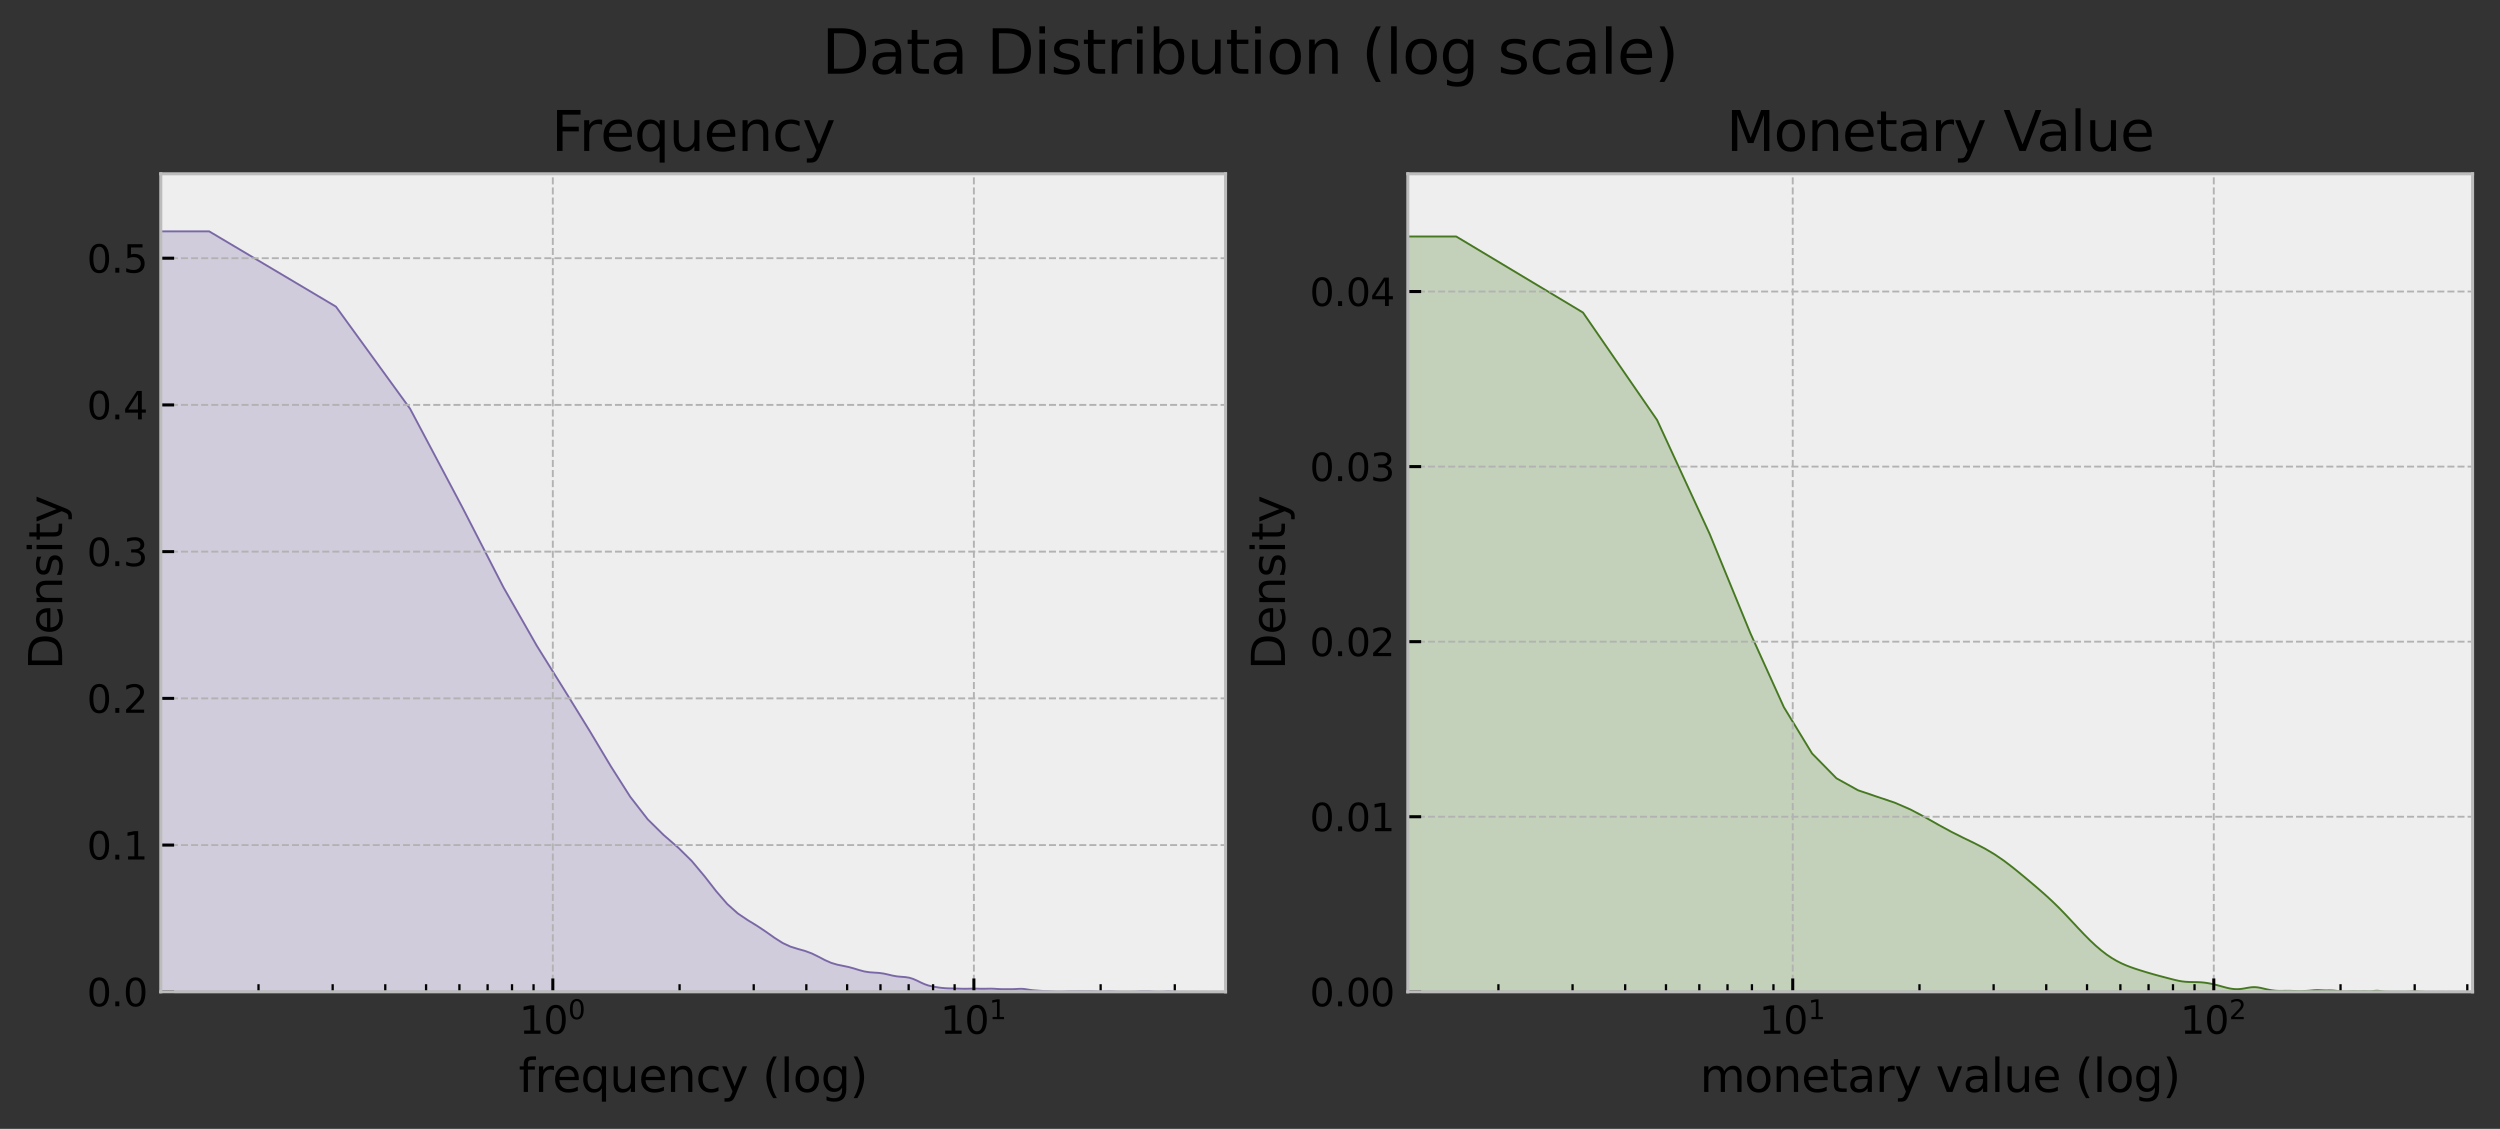 <?xml version="1.0" encoding="utf-8" standalone="no"?>
<!DOCTYPE svg PUBLIC "-//W3C//DTD SVG 1.1//EN"
  "http://www.w3.org/Graphics/SVG/1.1/DTD/svg11.dtd">
<svg xmlns:xlink="http://www.w3.org/1999/xlink" width="656.4pt" height="296.4pt" viewBox="0 0 656.4 296.4" xmlns="http://www.w3.org/2000/svg" version="1.1">
 <rect x="0" y="0" width="656.4" height="296.4" fill="#333333" stroke="none"/>
 <defs>
  <style type="text/css">*{stroke-linejoin: round; stroke-linecap: butt}</style>
 </defs>
 <g id="figure_1">
  <g id="patch_1">
   <path d="M 0 296.4 
L 656.4 296.4 
L 656.4 0 
L 0 0 
L 0 296.4 
z
" style="fill: none"/>
  </g>
  <g id="axes_1">
   <g id="patch_2">
    <path d="M 42.217 260.408 
L 321.779 260.408 
L 321.779 45.627 
L 42.217 45.627 
z
" style="fill: #eeeeee"/>
   </g>
   <g id="PolyCollection_1">
    <path d="M -110408.65 55.855 
L -110408.65 260.408 
L 54.924 260.408 
L 88.204 260.408 
L 107.672 260.408 
L 121.484 260.408 
L 132.198 260.408 
L 140.952 260.408 
L 148.353 260.408 
L 154.764 260.408 
L 160.419 260.408 
L 165.478 260.408 
L 170.054 260.408 
L 174.232 260.408 
L 178.075 260.408 
L 181.633 260.408 
L 184.946 260.408 
L 188.044 260.408 
L 190.955 260.408 
L 193.699 260.408 
L 196.295 260.408 
L 198.758 260.408 
L 201.101 260.408 
L 203.334 260.408 
L 205.468 260.408 
L 207.512 260.408 
L 209.472 260.408 
L 211.355 260.408 
L 213.167 260.408 
L 214.913 260.408 
L 216.598 260.408 
L 218.226 260.408 
L 219.8 260.408 
L 221.324 260.408 
L 222.802 260.408 
L 224.235 260.408 
L 225.627 260.408 
L 226.979 260.408 
L 228.295 260.408 
L 229.575 260.408 
L 230.822 260.408 
L 232.038 260.408 
L 233.224 260.408 
L 234.381 260.408 
L 235.51 260.408 
L 236.614 260.408 
L 237.693 260.408 
L 238.748 260.408 
L 239.781 260.408 
L 240.792 260.408 
L 241.782 260.408 
L 242.752 260.408 
L 243.703 260.408 
L 244.635 260.408 
L 245.549 260.408 
L 246.447 260.408 
L 247.328 260.408 
L 248.193 260.408 
L 249.043 260.408 
L 249.878 260.408 
L 250.699 260.408 
L 251.506 260.408 
L 252.299 260.408 
L 253.08 260.408 
L 253.848 260.408 
L 254.604 260.408 
L 255.349 260.408 
L 256.082 260.408 
L 256.804 260.408 
L 257.515 260.408 
L 258.216 260.408 
L 258.907 260.408 
L 259.588 260.408 
L 260.259 260.408 
L 260.922 260.408 
L 261.575 260.408 
L 262.219 260.408 
L 262.855 260.408 
L 263.483 260.408 
L 264.102 260.408 
L 264.714 260.408 
L 265.318 260.408 
L 265.914 260.408 
L 266.504 260.408 
L 267.086 260.408 
L 267.661 260.408 
L 268.229 260.408 
L 268.79 260.408 
L 269.345 260.408 
L 269.894 260.408 
L 270.437 260.408 
L 270.973 260.408 
L 271.504 260.408 
L 272.028 260.408 
L 272.547 260.408 
L 273.061 260.408 
L 273.569 260.408 
L 274.072 260.408 
L 274.569 260.408 
L 275.062 260.408 
L 275.549 260.408 
L 276.032 260.408 
L 276.51 260.408 
L 276.983 260.408 
L 277.451 260.408 
L 277.915 260.408 
L 278.374 260.408 
L 278.829 260.408 
L 279.28 260.408 
L 279.727 260.408 
L 280.169 260.408 
L 280.608 260.408 
L 281.042 260.408 
L 281.473 260.408 
L 281.9 260.408 
L 282.323 260.408 
L 282.742 260.408 
L 283.158 260.408 
L 283.57 260.408 
L 283.979 260.408 
L 284.384 260.408 
L 284.786 260.408 
L 285.184 260.408 
L 285.579 260.408 
L 285.971 260.408 
L 286.36 260.408 
L 286.746 260.408 
L 287.128 260.408 
L 287.508 260.408 
L 287.884 260.408 
L 288.258 260.408 
L 288.629 260.408 
L 288.997 260.408 
L 289.362 260.408 
L 289.724 260.408 
L 290.084 260.408 
L 290.441 260.408 
L 290.795 260.408 
L 291.147 260.408 
L 291.496 260.408 
L 291.843 260.408 
L 292.187 260.408 
L 292.529 260.408 
L 292.868 260.408 
L 293.205 260.408 
L 293.539 260.408 
L 293.872 260.408 
L 294.202 260.408 
L 294.529 260.408 
L 294.855 260.408 
L 295.178 260.408 
L 295.499 260.408 
L 295.818 260.408 
L 296.135 260.408 
L 296.45 260.408 
L 296.763 260.408 
L 297.074 260.408 
L 297.382 260.408 
L 297.689 260.408 
L 297.994 260.408 
L 298.297 260.408 
L 298.598 260.408 
L 298.897 260.408 
L 299.195 260.408 
L 299.49 260.408 
L 299.784 260.408 
L 300.075 260.408 
L 300.366 260.408 
L 300.654 260.408 
L 300.941 260.408 
L 301.226 260.408 
L 301.509 260.408 
L 301.79 260.408 
L 302.07 260.408 
L 302.349 260.408 
L 302.625 260.408 
L 302.901 260.408 
L 303.174 260.408 
L 303.446 260.408 
L 303.717 260.408 
L 303.986 260.408 
L 304.253 260.408 
L 304.519 260.408 
L 304.784 260.408 
L 305.047 260.408 
L 305.308 260.408 
L 305.569 260.408 
L 305.827 260.408 
L 306.085 260.408 
L 306.341 260.408 
L 306.596 260.408 
L 306.849 260.408 
L 307.101 260.408 
L 307.352 260.408 
L 307.601 260.408 
L 307.849 260.408 
L 308.096 260.408 
L 308.342 260.408 
L 308.586 260.408 
L 308.829 260.408 
L 309.071 260.408 
L 309.071 260.406 
L 309.071 260.406 
L 308.829 260.404 
L 308.586 260.399 
L 308.342 260.389 
L 308.096 260.373 
L 307.849 260.351 
L 307.601 260.324 
L 307.352 260.297 
L 307.101 260.276 
L 306.849 260.267 
L 306.596 260.273 
L 306.341 260.292 
L 306.085 260.318 
L 305.827 260.346 
L 305.569 260.369 
L 305.308 260.386 
L 305.047 260.397 
L 304.784 260.403 
L 304.519 260.405 
L 304.253 260.406 
L 303.986 260.405 
L 303.717 260.402 
L 303.446 260.396 
L 303.174 260.384 
L 302.901 260.366 
L 302.625 260.342 
L 302.349 260.313 
L 302.07 260.285 
L 301.79 260.263 
L 301.509 260.251 
L 301.226 260.248 
L 300.941 260.249 
L 300.654 260.25 
L 300.366 260.249 
L 300.075 260.248 
L 299.784 260.251 
L 299.49 260.263 
L 299.195 260.284 
L 298.897 260.312 
L 298.598 260.34 
L 298.297 260.365 
L 297.994 260.384 
L 297.689 260.395 
L 297.382 260.402 
L 297.074 260.405 
L 296.763 260.407 
L 296.45 260.407 
L 296.135 260.408 
L 295.818 260.408 
L 295.499 260.408 
L 295.178 260.408 
L 294.855 260.407 
L 294.529 260.407 
L 294.202 260.405 
L 293.872 260.401 
L 293.539 260.393 
L 293.205 260.38 
L 292.868 260.361 
L 292.529 260.335 
L 292.187 260.307 
L 291.843 260.283 
L 291.496 260.269 
L 291.147 260.269 
L 290.795 260.283 
L 290.441 260.307 
L 290.084 260.335 
L 289.724 260.358 
L 289.362 260.374 
L 288.997 260.38 
L 288.629 260.375 
L 288.258 260.36 
L 287.884 260.336 
L 287.508 260.308 
L 287.128 260.281 
L 286.746 260.261 
L 286.36 260.25 
L 285.971 260.248 
L 285.579 260.249 
L 285.184 260.25 
L 284.786 260.247 
L 284.384 260.242 
L 283.979 260.24 
L 283.57 260.241 
L 283.158 260.245 
L 282.742 260.249 
L 282.323 260.25 
L 281.9 260.248 
L 281.473 260.249 
L 281.042 260.257 
L 280.608 260.275 
L 280.169 260.3 
L 279.727 260.329 
L 279.28 260.354 
L 278.829 260.372 
L 278.374 260.38 
L 277.915 260.377 
L 277.451 260.363 
L 276.983 260.341 
L 276.51 260.312 
L 276.032 260.282 
L 275.549 260.256 
L 275.062 260.235 
L 274.569 260.217 
L 274.072 260.197 
L 273.569 260.17 
L 273.061 260.135 
L 272.547 260.096 
L 272.028 260.057 
L 271.504 260.017 
L 270.973 259.968 
L 270.437 259.902 
L 269.894 259.818 
L 269.345 259.728 
L 268.79 259.655 
L 268.229 259.62 
L 267.661 259.625 
L 267.086 259.657 
L 266.504 259.691 
L 265.914 259.71 
L 265.318 259.712 
L 264.714 259.708 
L 264.102 259.709 
L 263.483 259.712 
L 262.855 259.707 
L 262.219 259.683 
L 261.575 259.643 
L 260.922 259.602 
L 260.259 259.58 
L 259.588 259.584 
L 258.907 259.602 
L 258.216 259.614 
L 257.515 259.608 
L 256.804 259.588 
L 256.082 259.57 
L 255.349 259.569 
L 254.604 259.587 
L 253.848 259.607 
L 253.08 259.612 
L 252.299 259.595 
L 251.506 259.566 
L 250.699 259.541 
L 249.878 259.524 
L 249.043 259.506 
L 248.193 259.465 
L 247.328 259.389 
L 246.447 259.278 
L 245.549 259.139 
L 244.635 258.967 
L 243.703 258.734 
L 242.752 258.404 
L 241.782 257.972 
L 240.792 257.483 
L 239.781 257.035 
L 238.748 256.714 
L 237.693 256.545 
L 236.614 256.464 
L 235.51 256.36 
L 234.381 256.161 
L 233.224 255.886 
L 232.038 255.623 
L 230.822 255.452 
L 229.575 255.369 
L 228.295 255.279 
L 226.979 255.073 
L 225.627 254.717 
L 224.235 254.288 
L 222.802 253.898 
L 221.324 253.589 
L 219.8 253.274 
L 218.226 252.802 
L 216.598 252.086 
L 214.913 251.202 
L 213.167 250.347 
L 211.355 249.675 
L 209.472 249.148 
L 207.512 248.534 
L 205.468 247.58 
L 203.334 246.222 
L 201.101 244.639 
L 198.758 243.079 
L 196.295 241.574 
L 193.699 239.821 
L 190.955 237.367 
L 188.044 234.003 
L 184.946 230.027 
L 181.633 226.073 
L 178.075 222.567 
L 174.232 219.232 
L 170.054 215.11 
L 165.478 209.213 
L 160.419 201.263 
L 154.764 191.815 
L 148.353 181.437 
L 140.952 169.571 
L 132.198 154.235 
L 121.484 133.378 
L 107.672 107.323 
L 88.204 80.509 
L 54.924 60.748 
L -110408.65 55.855 
z
" clip-path="url(#pb6bc8847d9)" style="fill: #7a68a6; fill-opacity: 0.25; stroke: #7a68a6; stroke-width: 0.5"/>
   </g>
   <g id="matplotlib.axis_1">
    <g id="xtick_1">
     <g id="line2d_1">
      <path d="M 145.149 260.408 
L 145.149 45.627 
" clip-path="url(#pb6bc8847d9)" style="fill: none; stroke-dasharray: 1.85,0.8; stroke-dashoffset: 0; stroke: #b2b2b2; stroke-width: 0.5"/>
     </g>
     <g id="line2d_2">
      <defs>
       <path id="m660b0fd423" d="M 0 0 
L 0 -3.5 
" style="stroke: #000000; stroke-width: 0.8"/>
      </defs>
      <g>
       <use xlink:href="#m660b0fd423" x="145.149" y="260.408" style="stroke: #000000; stroke-width: 0.8"/>
      </g>
     </g>
     <g id="text_1">
      <!-- $\mathdefault{10^{0}}$ -->
      <g transform="translate(136.349 271.506)scale(0.1 -0.1)">
       <defs>
        <path id="DejaVuSans-31" d="M 794 531 
L 1825 531 
L 1825 4091 
L 703 3866 
L 703 4441 
L 1819 4666 
L 2450 4666 
L 2450 531 
L 3481 531 
L 3481 0 
L 794 0 
L 794 531 
z
" transform="scale(0.016)"/>
        <path id="DejaVuSans-30" d="M 2034 4250 
Q 1547 4250 1301 3770 
Q 1056 3291 1056 2328 
Q 1056 1369 1301 889 
Q 1547 409 2034 409 
Q 2525 409 2770 889 
Q 3016 1369 3016 2328 
Q 3016 3291 2770 3770 
Q 2525 4250 2034 4250 
z
M 2034 4750 
Q 2819 4750 3233 4129 
Q 3647 3509 3647 2328 
Q 3647 1150 3233 529 
Q 2819 -91 2034 -91 
Q 1250 -91 836 529 
Q 422 1150 422 2328 
Q 422 3509 836 4129 
Q 1250 4750 2034 4750 
z
" transform="scale(0.016)"/>
       </defs>
       <use xlink:href="#DejaVuSans-31" transform="translate(0 0.766)"/>
       <use xlink:href="#DejaVuSans-30" transform="translate(63.623 0.766)"/>
       <use xlink:href="#DejaVuSans-30" transform="translate(128.203 39.047)scale(0.7)"/>
      </g>
     </g>
    </g>
    <g id="xtick_2">
     <g id="line2d_3">
      <path d="M 255.703 260.408 
L 255.703 45.627 
" clip-path="url(#pb6bc8847d9)" style="fill: none; stroke-dasharray: 1.85,0.8; stroke-dashoffset: 0; stroke: #b2b2b2; stroke-width: 0.5"/>
     </g>
     <g id="line2d_4">
      <g>
       <use xlink:href="#m660b0fd423" x="255.703" y="260.408" style="stroke: #000000; stroke-width: 0.8"/>
      </g>
     </g>
     <g id="text_2">
      <!-- $\mathdefault{10^{1}}$ -->
      <g transform="translate(246.903 271.506)scale(0.1 -0.1)">
       <use xlink:href="#DejaVuSans-31" transform="translate(0 0.684)"/>
       <use xlink:href="#DejaVuSans-30" transform="translate(63.623 0.684)"/>
       <use xlink:href="#DejaVuSans-31" transform="translate(128.203 38.966)scale(0.7)"/>
      </g>
     </g>
    </g>
    <g id="xtick_3">
     <g id="line2d_5">
      <defs>
       <path id="m7a8d129bec" d="M 0 0 
L 0 -2 
" style="stroke: #000000; stroke-width: 0.6"/>
      </defs>
      <g>
       <use xlink:href="#m7a8d129bec" x="67.875" y="260.408" style="stroke: #000000; stroke-width: 0.6"/>
      </g>
     </g>
    </g>
    <g id="xtick_4">
     <g id="line2d_6">
      <g>
       <use xlink:href="#m7a8d129bec" x="87.343" y="260.408" style="stroke: #000000; stroke-width: 0.6"/>
      </g>
     </g>
    </g>
    <g id="xtick_5">
     <g id="line2d_7">
      <g>
       <use xlink:href="#m7a8d129bec" x="101.155" y="260.408" style="stroke: #000000; stroke-width: 0.6"/>
      </g>
     </g>
    </g>
    <g id="xtick_6">
     <g id="line2d_8">
      <g>
       <use xlink:href="#m7a8d129bec" x="111.869" y="260.408" style="stroke: #000000; stroke-width: 0.6"/>
      </g>
     </g>
    </g>
    <g id="xtick_7">
     <g id="line2d_9">
      <g>
       <use xlink:href="#m7a8d129bec" x="120.623" y="260.408" style="stroke: #000000; stroke-width: 0.6"/>
      </g>
     </g>
    </g>
    <g id="xtick_8">
     <g id="line2d_10">
      <g>
       <use xlink:href="#m7a8d129bec" x="128.024" y="260.408" style="stroke: #000000; stroke-width: 0.6"/>
      </g>
     </g>
    </g>
    <g id="xtick_9">
     <g id="line2d_11">
      <g>
       <use xlink:href="#m7a8d129bec" x="134.435" y="260.408" style="stroke: #000000; stroke-width: 0.6"/>
      </g>
     </g>
    </g>
    <g id="xtick_10">
     <g id="line2d_12">
      <g>
       <use xlink:href="#m7a8d129bec" x="140.091" y="260.408" style="stroke: #000000; stroke-width: 0.6"/>
      </g>
     </g>
    </g>
    <g id="xtick_11">
     <g id="line2d_13">
      <g>
       <use xlink:href="#m7a8d129bec" x="178.429" y="260.408" style="stroke: #000000; stroke-width: 0.6"/>
      </g>
     </g>
    </g>
    <g id="xtick_12">
     <g id="line2d_14">
      <g>
       <use xlink:href="#m7a8d129bec" x="197.897" y="260.408" style="stroke: #000000; stroke-width: 0.6"/>
      </g>
     </g>
    </g>
    <g id="xtick_13">
     <g id="line2d_15">
      <g>
       <use xlink:href="#m7a8d129bec" x="211.709" y="260.408" style="stroke: #000000; stroke-width: 0.6"/>
      </g>
     </g>
    </g>
    <g id="xtick_14">
     <g id="line2d_16">
      <g>
       <use xlink:href="#m7a8d129bec" x="222.423" y="260.408" style="stroke: #000000; stroke-width: 0.6"/>
      </g>
     </g>
    </g>
    <g id="xtick_15">
     <g id="line2d_17">
      <g>
       <use xlink:href="#m7a8d129bec" x="231.177" y="260.408" style="stroke: #000000; stroke-width: 0.6"/>
      </g>
     </g>
    </g>
    <g id="xtick_16">
     <g id="line2d_18">
      <g>
       <use xlink:href="#m7a8d129bec" x="238.578" y="260.408" style="stroke: #000000; stroke-width: 0.6"/>
      </g>
     </g>
    </g>
    <g id="xtick_17">
     <g id="line2d_19">
      <g>
       <use xlink:href="#m7a8d129bec" x="244.989" y="260.408" style="stroke: #000000; stroke-width: 0.6"/>
      </g>
     </g>
    </g>
    <g id="xtick_18">
     <g id="line2d_20">
      <g>
       <use xlink:href="#m7a8d129bec" x="250.644" y="260.408" style="stroke: #000000; stroke-width: 0.6"/>
      </g>
     </g>
    </g>
    <g id="xtick_19">
     <g id="line2d_21">
      <g>
       <use xlink:href="#m7a8d129bec" x="288.983" y="260.408" style="stroke: #000000; stroke-width: 0.6"/>
      </g>
     </g>
    </g>
    <g id="xtick_20">
     <g id="line2d_22">
      <g>
       <use xlink:href="#m7a8d129bec" x="308.451" y="260.408" style="stroke: #000000; stroke-width: 0.6"/>
      </g>
     </g>
    </g>
    <g id="text_3">
     <!-- frequency (log) -->
     <g transform="translate(136.17 286.704)scale(0.12 -0.12)">
      <defs>
       <path id="DejaVuSans-66" d="M 2375 4863 
L 2375 4384 
L 1825 4384 
Q 1516 4384 1395 4259 
Q 1275 4134 1275 3809 
L 1275 3500 
L 2222 3500 
L 2222 3053 
L 1275 3053 
L 1275 0 
L 697 0 
L 697 3053 
L 147 3053 
L 147 3500 
L 697 3500 
L 697 3744 
Q 697 4328 969 4595 
Q 1241 4863 1831 4863 
L 2375 4863 
z
" transform="scale(0.016)"/>
       <path id="DejaVuSans-72" d="M 2631 2963 
Q 2534 3019 2420 3045 
Q 2306 3072 2169 3072 
Q 1681 3072 1420 2755 
Q 1159 2438 1159 1844 
L 1159 0 
L 581 0 
L 581 3500 
L 1159 3500 
L 1159 2956 
Q 1341 3275 1631 3429 
Q 1922 3584 2338 3584 
Q 2397 3584 2469 3576 
Q 2541 3569 2628 3553 
L 2631 2963 
z
" transform="scale(0.016)"/>
       <path id="DejaVuSans-65" d="M 3597 1894 
L 3597 1613 
L 953 1613 
Q 991 1019 1311 708 
Q 1631 397 2203 397 
Q 2534 397 2845 478 
Q 3156 559 3463 722 
L 3463 178 
Q 3153 47 2828 -22 
Q 2503 -91 2169 -91 
Q 1331 -91 842 396 
Q 353 884 353 1716 
Q 353 2575 817 3079 
Q 1281 3584 2069 3584 
Q 2775 3584 3186 3129 
Q 3597 2675 3597 1894 
z
M 3022 2063 
Q 3016 2534 2758 2815 
Q 2500 3097 2075 3097 
Q 1594 3097 1305 2825 
Q 1016 2553 972 2059 
L 3022 2063 
z
" transform="scale(0.016)"/>
       <path id="DejaVuSans-71" d="M 947 1747 
Q 947 1113 1208 752 
Q 1469 391 1925 391 
Q 2381 391 2643 752 
Q 2906 1113 2906 1747 
Q 2906 2381 2643 2742 
Q 2381 3103 1925 3103 
Q 1469 3103 1208 2742 
Q 947 2381 947 1747 
z
M 2906 525 
Q 2725 213 2448 61 
Q 2172 -91 1784 -91 
Q 1150 -91 751 415 
Q 353 922 353 1747 
Q 353 2572 751 3078 
Q 1150 3584 1784 3584 
Q 2172 3584 2448 3432 
Q 2725 3281 2906 2969 
L 2906 3500 
L 3481 3500 
L 3481 -1331 
L 2906 -1331 
L 2906 525 
z
" transform="scale(0.016)"/>
       <path id="DejaVuSans-75" d="M 544 1381 
L 544 3500 
L 1119 3500 
L 1119 1403 
Q 1119 906 1312 657 
Q 1506 409 1894 409 
Q 2359 409 2629 706 
Q 2900 1003 2900 1516 
L 2900 3500 
L 3475 3500 
L 3475 0 
L 2900 0 
L 2900 538 
Q 2691 219 2414 64 
Q 2138 -91 1772 -91 
Q 1169 -91 856 284 
Q 544 659 544 1381 
z
M 1991 3584 
L 1991 3584 
z
" transform="scale(0.016)"/>
       <path id="DejaVuSans-6e" d="M 3513 2113 
L 3513 0 
L 2938 0 
L 2938 2094 
Q 2938 2591 2744 2837 
Q 2550 3084 2163 3084 
Q 1697 3084 1428 2787 
Q 1159 2491 1159 1978 
L 1159 0 
L 581 0 
L 581 3500 
L 1159 3500 
L 1159 2956 
Q 1366 3272 1645 3428 
Q 1925 3584 2291 3584 
Q 2894 3584 3203 3211 
Q 3513 2838 3513 2113 
z
" transform="scale(0.016)"/>
       <path id="DejaVuSans-63" d="M 3122 3366 
L 3122 2828 
Q 2878 2963 2633 3030 
Q 2388 3097 2138 3097 
Q 1578 3097 1268 2742 
Q 959 2388 959 1747 
Q 959 1106 1268 751 
Q 1578 397 2138 397 
Q 2388 397 2633 464 
Q 2878 531 3122 666 
L 3122 134 
Q 2881 22 2623 -34 
Q 2366 -91 2075 -91 
Q 1284 -91 818 406 
Q 353 903 353 1747 
Q 353 2603 823 3093 
Q 1294 3584 2113 3584 
Q 2378 3584 2631 3529 
Q 2884 3475 3122 3366 
z
" transform="scale(0.016)"/>
       <path id="DejaVuSans-79" d="M 2059 -325 
Q 1816 -950 1584 -1140 
Q 1353 -1331 966 -1331 
L 506 -1331 
L 506 -850 
L 844 -850 
Q 1081 -850 1212 -737 
Q 1344 -625 1503 -206 
L 1606 56 
L 191 3500 
L 800 3500 
L 1894 763 
L 2988 3500 
L 3597 3500 
L 2059 -325 
z
" transform="scale(0.016)"/>
       <path id="DejaVuSans-20" transform="scale(0.016)"/>
       <path id="DejaVuSans-28" d="M 1984 4856 
Q 1566 4138 1362 3434 
Q 1159 2731 1159 2009 
Q 1159 1288 1364 580 
Q 1569 -128 1984 -844 
L 1484 -844 
Q 1016 -109 783 600 
Q 550 1309 550 2009 
Q 550 2706 781 3412 
Q 1013 4119 1484 4856 
L 1984 4856 
z
" transform="scale(0.016)"/>
       <path id="DejaVuSans-6c" d="M 603 4863 
L 1178 4863 
L 1178 0 
L 603 0 
L 603 4863 
z
" transform="scale(0.016)"/>
       <path id="DejaVuSans-6f" d="M 1959 3097 
Q 1497 3097 1228 2736 
Q 959 2375 959 1747 
Q 959 1119 1226 758 
Q 1494 397 1959 397 
Q 2419 397 2687 759 
Q 2956 1122 2956 1747 
Q 2956 2369 2687 2733 
Q 2419 3097 1959 3097 
z
M 1959 3584 
Q 2709 3584 3137 3096 
Q 3566 2609 3566 1747 
Q 3566 888 3137 398 
Q 2709 -91 1959 -91 
Q 1206 -91 779 398 
Q 353 888 353 1747 
Q 353 2609 779 3096 
Q 1206 3584 1959 3584 
z
" transform="scale(0.016)"/>
       <path id="DejaVuSans-67" d="M 2906 1791 
Q 2906 2416 2648 2759 
Q 2391 3103 1925 3103 
Q 1463 3103 1205 2759 
Q 947 2416 947 1791 
Q 947 1169 1205 825 
Q 1463 481 1925 481 
Q 2391 481 2648 825 
Q 2906 1169 2906 1791 
z
M 3481 434 
Q 3481 -459 3084 -895 
Q 2688 -1331 1869 -1331 
Q 1566 -1331 1297 -1286 
Q 1028 -1241 775 -1147 
L 775 -588 
Q 1028 -725 1275 -790 
Q 1522 -856 1778 -856 
Q 2344 -856 2625 -561 
Q 2906 -266 2906 331 
L 2906 616 
Q 2728 306 2450 153 
Q 2172 0 1784 0 
Q 1141 0 747 490 
Q 353 981 353 1791 
Q 353 2603 747 3093 
Q 1141 3584 1784 3584 
Q 2172 3584 2450 3431 
Q 2728 3278 2906 2969 
L 2906 3500 
L 3481 3500 
L 3481 434 
z
" transform="scale(0.016)"/>
       <path id="DejaVuSans-29" d="M 513 4856 
L 1013 4856 
Q 1481 4119 1714 3412 
Q 1947 2706 1947 2009 
Q 1947 1309 1714 600 
Q 1481 -109 1013 -844 
L 513 -844 
Q 928 -128 1133 580 
Q 1338 1288 1338 2009 
Q 1338 2731 1133 3434 
Q 928 4138 513 4856 
z
" transform="scale(0.016)"/>
      </defs>
      <use xlink:href="#DejaVuSans-66"/>
      <use xlink:href="#DejaVuSans-72" x="35.205"/>
      <use xlink:href="#DejaVuSans-65" x="74.068"/>
      <use xlink:href="#DejaVuSans-71" x="135.592"/>
      <use xlink:href="#DejaVuSans-75" x="199.068"/>
      <use xlink:href="#DejaVuSans-65" x="262.447"/>
      <use xlink:href="#DejaVuSans-6e" x="323.971"/>
      <use xlink:href="#DejaVuSans-63" x="387.35"/>
      <use xlink:href="#DejaVuSans-79" x="442.33"/>
      <use xlink:href="#DejaVuSans-20" x="501.51"/>
      <use xlink:href="#DejaVuSans-28" x="533.297"/>
      <use xlink:href="#DejaVuSans-6c" x="572.311"/>
      <use xlink:href="#DejaVuSans-6f" x="600.094"/>
      <use xlink:href="#DejaVuSans-67" x="661.275"/>
      <use xlink:href="#DejaVuSans-29" x="724.752"/>
     </g>
    </g>
   </g>
   <g id="matplotlib.axis_2">
    <g id="ytick_1">
     <g id="line2d_23">
      <path d="M 42.217 260.408 
L 321.779 260.408 
" clip-path="url(#pb6bc8847d9)" style="fill: none; stroke-dasharray: 1.85,0.8; stroke-dashoffset: 0; stroke: #b2b2b2; stroke-width: 0.5"/>
     </g>
     <g id="line2d_24">
      <defs>
       <path id="m4637b744b7" d="M 0 0 
L 3.5 0 
" style="stroke: #000000; stroke-width: 0.8"/>
      </defs>
      <g>
       <use xlink:href="#m4637b744b7" x="42.217" y="260.408" style="stroke: #000000; stroke-width: 0.8"/>
      </g>
     </g>
     <g id="text_4">
      <!-- 0.0 -->
      <g transform="translate(22.814 264.207)scale(0.1 -0.1)">
       <defs>
        <path id="DejaVuSans-2e" d="M 684 794 
L 1344 794 
L 1344 0 
L 684 0 
L 684 794 
z
" transform="scale(0.016)"/>
       </defs>
       <use xlink:href="#DejaVuSans-30"/>
       <use xlink:href="#DejaVuSans-2e" x="63.623"/>
       <use xlink:href="#DejaVuSans-30" x="95.41"/>
      </g>
     </g>
    </g>
    <g id="ytick_2">
     <g id="line2d_25">
      <path d="M 42.217 221.884 
L 321.779 221.884 
" clip-path="url(#pb6bc8847d9)" style="fill: none; stroke-dasharray: 1.85,0.8; stroke-dashoffset: 0; stroke: #b2b2b2; stroke-width: 0.5"/>
     </g>
     <g id="line2d_26">
      <g>
       <use xlink:href="#m4637b744b7" x="42.217" y="221.884" style="stroke: #000000; stroke-width: 0.8"/>
      </g>
     </g>
     <g id="text_5">
      <!-- 0.1 -->
      <g transform="translate(22.814 225.684)scale(0.1 -0.1)">
       <use xlink:href="#DejaVuSans-30"/>
       <use xlink:href="#DejaVuSans-2e" x="63.623"/>
       <use xlink:href="#DejaVuSans-31" x="95.41"/>
      </g>
     </g>
    </g>
    <g id="ytick_3">
     <g id="line2d_27">
      <path d="M 42.217 183.361 
L 321.779 183.361 
" clip-path="url(#pb6bc8847d9)" style="fill: none; stroke-dasharray: 1.85,0.8; stroke-dashoffset: 0; stroke: #b2b2b2; stroke-width: 0.5"/>
     </g>
     <g id="line2d_28">
      <g>
       <use xlink:href="#m4637b744b7" x="42.217" y="183.361" style="stroke: #000000; stroke-width: 0.8"/>
      </g>
     </g>
     <g id="text_6">
      <!-- 0.2 -->
      <g transform="translate(22.814 187.16)scale(0.1 -0.1)">
       <defs>
        <path id="DejaVuSans-32" d="M 1228 531 
L 3431 531 
L 3431 0 
L 469 0 
L 469 531 
Q 828 903 1448 1529 
Q 2069 2156 2228 2338 
Q 2531 2678 2651 2914 
Q 2772 3150 2772 3378 
Q 2772 3750 2511 3984 
Q 2250 4219 1831 4219 
Q 1534 4219 1204 4116 
Q 875 4013 500 3803 
L 500 4441 
Q 881 4594 1212 4672 
Q 1544 4750 1819 4750 
Q 2544 4750 2975 4387 
Q 3406 4025 3406 3419 
Q 3406 3131 3298 2873 
Q 3191 2616 2906 2266 
Q 2828 2175 2409 1742 
Q 1991 1309 1228 531 
z
" transform="scale(0.016)"/>
       </defs>
       <use xlink:href="#DejaVuSans-30"/>
       <use xlink:href="#DejaVuSans-2e" x="63.623"/>
       <use xlink:href="#DejaVuSans-32" x="95.41"/>
      </g>
     </g>
    </g>
    <g id="ytick_4">
     <g id="line2d_29">
      <path d="M 42.217 144.838 
L 321.779 144.838 
" clip-path="url(#pb6bc8847d9)" style="fill: none; stroke-dasharray: 1.85,0.8; stroke-dashoffset: 0; stroke: #b2b2b2; stroke-width: 0.5"/>
     </g>
     <g id="line2d_30">
      <g>
       <use xlink:href="#m4637b744b7" x="42.217" y="144.838" style="stroke: #000000; stroke-width: 0.8"/>
      </g>
     </g>
     <g id="text_7">
      <!-- 0.3 -->
      <g transform="translate(22.814 148.637)scale(0.1 -0.1)">
       <defs>
        <path id="DejaVuSans-33" d="M 2597 2516 
Q 3050 2419 3304 2112 
Q 3559 1806 3559 1356 
Q 3559 666 3084 287 
Q 2609 -91 1734 -91 
Q 1441 -91 1130 -33 
Q 819 25 488 141 
L 488 750 
Q 750 597 1062 519 
Q 1375 441 1716 441 
Q 2309 441 2620 675 
Q 2931 909 2931 1356 
Q 2931 1769 2642 2001 
Q 2353 2234 1838 2234 
L 1294 2234 
L 1294 2753 
L 1863 2753 
Q 2328 2753 2575 2939 
Q 2822 3125 2822 3475 
Q 2822 3834 2567 4026 
Q 2313 4219 1838 4219 
Q 1578 4219 1281 4162 
Q 984 4106 628 3988 
L 628 4550 
Q 988 4650 1302 4700 
Q 1616 4750 1894 4750 
Q 2613 4750 3031 4423 
Q 3450 4097 3450 3541 
Q 3450 3153 3228 2886 
Q 3006 2619 2597 2516 
z
" transform="scale(0.016)"/>
       </defs>
       <use xlink:href="#DejaVuSans-30"/>
       <use xlink:href="#DejaVuSans-2e" x="63.623"/>
       <use xlink:href="#DejaVuSans-33" x="95.41"/>
      </g>
     </g>
    </g>
    <g id="ytick_5">
     <g id="line2d_31">
      <path d="M 42.217 106.315 
L 321.779 106.315 
" clip-path="url(#pb6bc8847d9)" style="fill: none; stroke-dasharray: 1.85,0.8; stroke-dashoffset: 0; stroke: #b2b2b2; stroke-width: 0.5"/>
     </g>
     <g id="line2d_32">
      <g>
       <use xlink:href="#m4637b744b7" x="42.217" y="106.315" style="stroke: #000000; stroke-width: 0.8"/>
      </g>
     </g>
     <g id="text_8">
      <!-- 0.4 -->
      <g transform="translate(22.814 110.114)scale(0.1 -0.1)">
       <defs>
        <path id="DejaVuSans-34" d="M 2419 4116 
L 825 1625 
L 2419 1625 
L 2419 4116 
z
M 2253 4666 
L 3047 4666 
L 3047 1625 
L 3713 1625 
L 3713 1100 
L 3047 1100 
L 3047 0 
L 2419 0 
L 2419 1100 
L 313 1100 
L 313 1709 
L 2253 4666 
z
" transform="scale(0.016)"/>
       </defs>
       <use xlink:href="#DejaVuSans-30"/>
       <use xlink:href="#DejaVuSans-2e" x="63.623"/>
       <use xlink:href="#DejaVuSans-34" x="95.41"/>
      </g>
     </g>
    </g>
    <g id="ytick_6">
     <g id="line2d_33">
      <path d="M 42.217 67.792 
L 321.779 67.792 
" clip-path="url(#pb6bc8847d9)" style="fill: none; stroke-dasharray: 1.85,0.8; stroke-dashoffset: 0; stroke: #b2b2b2; stroke-width: 0.5"/>
     </g>
     <g id="line2d_34">
      <g>
       <use xlink:href="#m4637b744b7" x="42.217" y="67.792" style="stroke: #000000; stroke-width: 0.8"/>
      </g>
     </g>
     <g id="text_9">
      <!-- 0.5 -->
      <g transform="translate(22.814 71.591)scale(0.1 -0.1)">
       <defs>
        <path id="DejaVuSans-35" d="M 691 4666 
L 3169 4666 
L 3169 4134 
L 1269 4134 
L 1269 2991 
Q 1406 3038 1543 3061 
Q 1681 3084 1819 3084 
Q 2600 3084 3056 2656 
Q 3513 2228 3513 1497 
Q 3513 744 3044 326 
Q 2575 -91 1722 -91 
Q 1428 -91 1123 -41 
Q 819 9 494 109 
L 494 744 
Q 775 591 1075 516 
Q 1375 441 1709 441 
Q 2250 441 2565 725 
Q 2881 1009 2881 1497 
Q 2881 1984 2565 2268 
Q 2250 2553 1709 2553 
Q 1456 2553 1204 2497 
Q 953 2441 691 2322 
L 691 4666 
z
" transform="scale(0.016)"/>
       </defs>
       <use xlink:href="#DejaVuSans-30"/>
       <use xlink:href="#DejaVuSans-2e" x="63.623"/>
       <use xlink:href="#DejaVuSans-35" x="95.41"/>
      </g>
     </g>
    </g>
    <g id="text_10">
     <!-- Density -->
     <g transform="translate(16.318 175.828)rotate(-90)scale(0.12 -0.12)">
      <defs>
       <path id="DejaVuSans-44" d="M 1259 4147 
L 1259 519 
L 2022 519 
Q 2988 519 3436 956 
Q 3884 1394 3884 2338 
Q 3884 3275 3436 3711 
Q 2988 4147 2022 4147 
L 1259 4147 
z
M 628 4666 
L 1925 4666 
Q 3281 4666 3915 4102 
Q 4550 3538 4550 2338 
Q 4550 1131 3912 565 
Q 3275 0 1925 0 
L 628 0 
L 628 4666 
z
" transform="scale(0.016)"/>
       <path id="DejaVuSans-73" d="M 2834 3397 
L 2834 2853 
Q 2591 2978 2328 3040 
Q 2066 3103 1784 3103 
Q 1356 3103 1142 2972 
Q 928 2841 928 2578 
Q 928 2378 1081 2264 
Q 1234 2150 1697 2047 
L 1894 2003 
Q 2506 1872 2764 1633 
Q 3022 1394 3022 966 
Q 3022 478 2636 193 
Q 2250 -91 1575 -91 
Q 1294 -91 989 -36 
Q 684 19 347 128 
L 347 722 
Q 666 556 975 473 
Q 1284 391 1588 391 
Q 1994 391 2212 530 
Q 2431 669 2431 922 
Q 2431 1156 2273 1281 
Q 2116 1406 1581 1522 
L 1381 1569 
Q 847 1681 609 1914 
Q 372 2147 372 2553 
Q 372 3047 722 3315 
Q 1072 3584 1716 3584 
Q 2034 3584 2315 3537 
Q 2597 3491 2834 3397 
z
" transform="scale(0.016)"/>
       <path id="DejaVuSans-69" d="M 603 3500 
L 1178 3500 
L 1178 0 
L 603 0 
L 603 3500 
z
M 603 4863 
L 1178 4863 
L 1178 4134 
L 603 4134 
L 603 4863 
z
" transform="scale(0.016)"/>
       <path id="DejaVuSans-74" d="M 1172 4494 
L 1172 3500 
L 2356 3500 
L 2356 3053 
L 1172 3053 
L 1172 1153 
Q 1172 725 1289 603 
Q 1406 481 1766 481 
L 2356 481 
L 2356 0 
L 1766 0 
Q 1100 0 847 248 
Q 594 497 594 1153 
L 594 3053 
L 172 3053 
L 172 3500 
L 594 3500 
L 594 4494 
L 1172 4494 
z
" transform="scale(0.016)"/>
      </defs>
      <use xlink:href="#DejaVuSans-44"/>
      <use xlink:href="#DejaVuSans-65" x="77.002"/>
      <use xlink:href="#DejaVuSans-6e" x="138.525"/>
      <use xlink:href="#DejaVuSans-73" x="201.904"/>
      <use xlink:href="#DejaVuSans-69" x="254.004"/>
      <use xlink:href="#DejaVuSans-74" x="281.787"/>
      <use xlink:href="#DejaVuSans-79" x="320.996"/>
     </g>
    </g>
   </g>
   <g id="patch_3">
    <path d="M 42.217 260.408 
L 42.217 45.627 
" style="fill: none; stroke: #bcbcbc; stroke-width: 0.8; stroke-linejoin: miter; stroke-linecap: square"/>
   </g>
   <g id="patch_4">
    <path d="M 321.779 260.408 
L 321.779 45.627 
" style="fill: none; stroke: #bcbcbc; stroke-width: 0.8; stroke-linejoin: miter; stroke-linecap: square"/>
   </g>
   <g id="patch_5">
    <path d="M 42.217 260.408 
L 321.779 260.408 
" style="fill: none; stroke: #bcbcbc; stroke-width: 0.8; stroke-linejoin: miter; stroke-linecap: square"/>
   </g>
   <g id="patch_6">
    <path d="M 42.217 45.627 
L 321.779 45.627 
" style="fill: none; stroke: #bcbcbc; stroke-width: 0.8; stroke-linejoin: miter; stroke-linecap: square"/>
   </g>
   <g id="text_11">
    <!-- Frequency -->
    <g transform="translate(144.803 39.627)scale(0.144 -0.144)">
     <defs>
      <path id="DejaVuSans-46" d="M 628 4666 
L 3309 4666 
L 3309 4134 
L 1259 4134 
L 1259 2759 
L 3109 2759 
L 3109 2228 
L 1259 2228 
L 1259 0 
L 628 0 
L 628 4666 
z
" transform="scale(0.016)"/>
     </defs>
     <use xlink:href="#DejaVuSans-46"/>
     <use xlink:href="#DejaVuSans-72" x="50.27"/>
     <use xlink:href="#DejaVuSans-65" x="89.133"/>
     <use xlink:href="#DejaVuSans-71" x="150.656"/>
     <use xlink:href="#DejaVuSans-75" x="214.133"/>
     <use xlink:href="#DejaVuSans-65" x="277.512"/>
     <use xlink:href="#DejaVuSans-6e" x="339.035"/>
     <use xlink:href="#DejaVuSans-63" x="402.414"/>
     <use xlink:href="#DejaVuSans-79" x="457.395"/>
    </g>
   </g>
  </g>
  <g id="axes_2">
   <g id="patch_7">
    <path d="M 369.638 260.408 
L 649.2 260.408 
L 649.2 45.627 
L 369.638 45.627 
z
" style="fill: #eeeeee"/>
   </g>
   <g id="PolyCollection_2">
    <path d="M -110193.654 55.855 
L -110193.654 260.408 
L 382.345 260.408 
L 415.625 260.408 
L 435.093 260.408 
L 448.905 260.408 
L 459.619 260.408 
L 468.373 260.408 
L 475.774 260.408 
L 482.185 260.408 
L 487.84 260.408 
L 492.899 260.408 
L 497.475 260.408 
L 501.653 260.408 
L 505.496 260.408 
L 509.054 260.408 
L 512.367 260.408 
L 515.465 260.408 
L 518.376 260.408 
L 521.12 260.408 
L 523.716 260.408 
L 526.179 260.408 
L 528.522 260.408 
L 530.755 260.408 
L 532.889 260.408 
L 534.933 260.408 
L 536.893 260.408 
L 538.776 260.408 
L 540.588 260.408 
L 542.334 260.408 
L 544.019 260.408 
L 545.647 260.408 
L 547.221 260.408 
L 548.745 260.408 
L 550.223 260.408 
L 551.656 260.408 
L 553.048 260.408 
L 554.4 260.408 
L 555.716 260.408 
L 556.996 260.408 
L 558.243 260.408 
L 559.459 260.408 
L 560.645 260.408 
L 561.802 260.408 
L 562.931 260.408 
L 564.035 260.408 
L 565.114 260.408 
L 566.169 260.408 
L 567.202 260.408 
L 568.213 260.408 
L 569.203 260.408 
L 570.173 260.408 
L 571.124 260.408 
L 572.056 260.408 
L 572.97 260.408 
L 573.868 260.408 
L 574.749 260.408 
L 575.614 260.408 
L 576.464 260.408 
L 577.299 260.408 
L 578.12 260.408 
L 578.927 260.408 
L 579.72 260.408 
L 580.501 260.408 
L 581.269 260.408 
L 582.025 260.408 
L 582.77 260.408 
L 583.503 260.408 
L 584.225 260.408 
L 584.936 260.408 
L 585.637 260.408 
L 586.328 260.408 
L 587.009 260.408 
L 587.68 260.408 
L 588.343 260.408 
L 588.996 260.408 
L 589.64 260.408 
L 590.276 260.408 
L 590.904 260.408 
L 591.523 260.408 
L 592.135 260.408 
L 592.739 260.408 
L 593.336 260.408 
L 593.925 260.408 
L 594.507 260.408 
L 595.082 260.408 
L 595.65 260.408 
L 596.211 260.408 
L 596.766 260.408 
L 597.315 260.408 
L 597.858 260.408 
L 598.394 260.408 
L 598.925 260.408 
L 599.449 260.408 
L 599.968 260.408 
L 600.482 260.408 
L 600.99 260.408 
L 601.493 260.408 
L 601.99 260.408 
L 602.483 260.408 
L 602.97 260.408 
L 603.453 260.408 
L 603.931 260.408 
L 604.404 260.408 
L 604.872 260.408 
L 605.336 260.408 
L 605.795 260.408 
L 606.25 260.408 
L 606.701 260.408 
L 607.148 260.408 
L 607.59 260.408 
L 608.029 260.408 
L 608.463 260.408 
L 608.894 260.408 
L 609.321 260.408 
L 609.744 260.408 
L 610.163 260.408 
L 610.579 260.408 
L 610.991 260.408 
L 611.4 260.408 
L 611.805 260.408 
L 612.207 260.408 
L 612.605 260.408 
L 613 260.408 
L 613.392 260.408 
L 613.781 260.408 
L 614.167 260.408 
L 614.549 260.408 
L 614.929 260.408 
L 615.305 260.408 
L 615.679 260.408 
L 616.05 260.408 
L 616.418 260.408 
L 616.783 260.408 
L 617.145 260.408 
L 617.505 260.408 
L 617.862 260.408 
L 618.216 260.408 
L 618.568 260.408 
L 618.917 260.408 
L 619.264 260.408 
L 619.608 260.408 
L 619.95 260.408 
L 620.289 260.408 
L 620.626 260.408 
L 620.96 260.408 
L 621.293 260.408 
L 621.623 260.408 
L 621.95 260.408 
L 622.276 260.408 
L 622.599 260.408 
L 622.92 260.408 
L 623.239 260.408 
L 623.556 260.408 
L 623.871 260.408 
L 624.184 260.408 
L 624.495 260.408 
L 624.803 260.408 
L 625.11 260.408 
L 625.415 260.408 
L 625.718 260.408 
L 626.019 260.408 
L 626.318 260.408 
L 626.616 260.408 
L 626.911 260.408 
L 627.205 260.408 
L 627.497 260.408 
L 627.787 260.408 
L 628.075 260.408 
L 628.362 260.408 
L 628.647 260.408 
L 628.93 260.408 
L 629.211 260.408 
L 629.491 260.408 
L 629.77 260.408 
L 630.046 260.408 
L 630.322 260.408 
L 630.595 260.408 
L 630.867 260.408 
L 631.138 260.408 
L 631.407 260.408 
L 631.674 260.408 
L 631.94 260.408 
L 632.205 260.408 
L 632.468 260.408 
L 632.729 260.408 
L 632.99 260.408 
L 633.249 260.408 
L 633.506 260.408 
L 633.762 260.408 
L 634.017 260.408 
L 634.27 260.408 
L 634.522 260.408 
L 634.773 260.408 
L 635.022 260.408 
L 635.27 260.408 
L 635.517 260.408 
L 635.763 260.408 
L 636.007 260.408 
L 636.25 260.408 
L 636.492 260.408 
L 636.492 260.406 
L 636.492 260.406 
L 636.25 260.404 
L 636.007 260.4 
L 635.763 260.393 
L 635.517 260.381 
L 635.27 260.364 
L 635.022 260.342 
L 634.773 260.318 
L 634.522 260.294 
L 634.27 260.275 
L 634.017 260.265 
L 633.762 260.268 
L 633.506 260.281 
L 633.249 260.303 
L 632.99 260.328 
L 632.729 260.352 
L 632.468 260.372 
L 632.205 260.386 
L 631.94 260.396 
L 631.674 260.402 
L 631.407 260.405 
L 631.138 260.407 
L 630.867 260.407 
L 630.595 260.407 
L 630.322 260.408 
L 630.046 260.408 
L 629.77 260.408 
L 629.491 260.408 
L 629.211 260.408 
L 628.93 260.408 
L 628.647 260.408 
L 628.362 260.408 
L 628.075 260.407 
L 627.787 260.407 
L 627.497 260.406 
L 627.205 260.404 
L 626.911 260.399 
L 626.616 260.39 
L 626.318 260.375 
L 626.019 260.351 
L 625.718 260.317 
L 625.415 260.275 
L 625.11 260.227 
L 624.803 260.181 
L 624.495 260.146 
L 624.184 260.128 
L 623.871 260.132 
L 623.556 260.155 
L 623.239 260.191 
L 622.92 260.23 
L 622.599 260.263 
L 622.276 260.284 
L 621.95 260.29 
L 621.623 260.284 
L 621.293 260.273 
L 620.96 260.262 
L 620.626 260.257 
L 620.289 260.26 
L 619.95 260.268 
L 619.608 260.278 
L 619.264 260.284 
L 618.917 260.283 
L 618.568 260.276 
L 618.216 260.267 
L 617.862 260.26 
L 617.505 260.26 
L 617.145 260.269 
L 616.783 260.286 
L 616.418 260.305 
L 616.05 260.322 
L 615.679 260.331 
L 615.305 260.328 
L 614.929 260.311 
L 614.549 260.28 
L 614.167 260.239 
L 613.781 260.192 
L 613.392 260.145 
L 613 260.102 
L 612.605 260.068 
L 612.207 260.046 
L 611.805 260.036 
L 611.4 260.035 
L 610.991 260.039 
L 610.579 260.04 
L 610.163 260.032 
L 609.744 260.014 
L 609.321 259.991 
L 608.894 259.969 
L 608.463 259.96 
L 608.029 259.968 
L 607.59 259.994 
L 607.148 260.034 
L 606.701 260.078 
L 606.25 260.12 
L 605.795 260.153 
L 605.336 260.179 
L 604.872 260.196 
L 604.404 260.208 
L 603.931 260.215 
L 603.453 260.215 
L 602.97 260.207 
L 602.483 260.193 
L 601.99 260.176 
L 601.493 260.16 
L 600.99 260.149 
L 600.482 260.146 
L 599.968 260.152 
L 599.449 260.161 
L 598.925 260.168 
L 598.394 260.165 
L 597.858 260.146 
L 597.315 260.106 
L 596.766 260.044 
L 596.211 259.961 
L 595.65 259.857 
L 595.082 259.736 
L 594.507 259.602 
L 593.925 259.465 
L 593.336 259.338 
L 592.739 259.24 
L 592.135 259.187 
L 591.523 259.188 
L 590.904 259.242 
L 590.276 259.338 
L 589.64 259.454 
L 588.996 259.568 
L 588.343 259.659 
L 587.68 259.711 
L 587.009 259.714 
L 586.328 259.663 
L 585.637 259.561 
L 584.936 259.415 
L 584.225 259.237 
L 583.503 259.039 
L 582.77 258.836 
L 582.025 258.637 
L 581.269 258.45 
L 580.501 258.281 
L 579.72 258.135 
L 578.927 258.016 
L 578.12 257.93 
L 577.299 257.878 
L 576.464 257.854 
L 575.614 257.846 
L 574.749 257.829 
L 573.868 257.78 
L 572.97 257.679 
L 572.056 257.521 
L 571.124 257.314 
L 570.173 257.076 
L 569.203 256.823 
L 568.213 256.564 
L 567.202 256.298 
L 566.169 256.02 
L 565.114 255.725 
L 564.035 255.411 
L 562.931 255.079 
L 561.802 254.73 
L 560.645 254.355 
L 559.459 253.944 
L 558.243 253.475 
L 556.996 252.928 
L 555.716 252.276 
L 554.4 251.499 
L 553.048 250.578 
L 551.656 249.504 
L 550.223 248.272 
L 548.745 246.885 
L 547.221 245.352 
L 545.647 243.693 
L 544.019 241.942 
L 542.334 240.142 
L 540.588 238.342 
L 538.776 236.575 
L 536.893 234.847 
L 534.933 233.135 
L 532.889 231.401 
L 530.755 229.619 
L 528.522 227.803 
L 526.179 226.012 
L 523.716 224.324 
L 521.12 222.787 
L 518.376 221.372 
L 515.465 219.965 
L 512.367 218.412 
L 509.054 216.612 
L 505.496 214.597 
L 501.653 212.559 
L 497.475 210.745 
L 492.899 209.209 
L 487.84 207.49 
L 482.185 204.357 
L 475.774 197.831 
L 468.373 185.673 
L 459.619 166.356 
L 448.905 140.226 
L 435.093 110.294 
L 415.625 82.058 
L 382.345 62.098 
L -110193.654 55.855 
z
" clip-path="url(#p76ad8a2b37)" style="fill: #467821; fill-opacity: 0.25; stroke: #467821; stroke-width: 0.5"/>
   </g>
   <g id="matplotlib.axis_3">
    <g id="xtick_21">
     <g id="line2d_35">
      <path d="M 470.699 260.408 
L 470.699 45.627 
" clip-path="url(#p76ad8a2b37)" style="fill: none; stroke-dasharray: 1.85,0.8; stroke-dashoffset: 0; stroke: #b2b2b2; stroke-width: 0.5"/>
     </g>
     <g id="line2d_36">
      <g>
       <use xlink:href="#m660b0fd423" x="470.699" y="260.408" style="stroke: #000000; stroke-width: 0.8"/>
      </g>
     </g>
     <g id="text_12">
      <!-- $\mathdefault{10^{1}}$ -->
      <g transform="translate(461.899 271.506)scale(0.1 -0.1)">
       <use xlink:href="#DejaVuSans-31" transform="translate(0 0.684)"/>
       <use xlink:href="#DejaVuSans-30" transform="translate(63.623 0.684)"/>
       <use xlink:href="#DejaVuSans-31" transform="translate(128.203 38.966)scale(0.7)"/>
      </g>
     </g>
    </g>
    <g id="xtick_22">
     <g id="line2d_37">
      <path d="M 581.252 260.408 
L 581.252 45.627 
" clip-path="url(#p76ad8a2b37)" style="fill: none; stroke-dasharray: 1.85,0.8; stroke-dashoffset: 0; stroke: #b2b2b2; stroke-width: 0.5"/>
     </g>
     <g id="line2d_38">
      <g>
       <use xlink:href="#m660b0fd423" x="581.252" y="260.408" style="stroke: #000000; stroke-width: 0.8"/>
      </g>
     </g>
     <g id="text_13">
      <!-- $\mathdefault{10^{2}}$ -->
      <g transform="translate(572.452 271.506)scale(0.1 -0.1)">
       <use xlink:href="#DejaVuSans-31" transform="translate(0 0.766)"/>
       <use xlink:href="#DejaVuSans-30" transform="translate(63.623 0.766)"/>
       <use xlink:href="#DejaVuSans-32" transform="translate(128.203 39.047)scale(0.7)"/>
      </g>
     </g>
    </g>
    <g id="xtick_23">
     <g id="line2d_39">
      <g>
       <use xlink:href="#m7a8d129bec" x="393.425" y="260.408" style="stroke: #000000; stroke-width: 0.6"/>
      </g>
     </g>
    </g>
    <g id="xtick_24">
     <g id="line2d_40">
      <g>
       <use xlink:href="#m7a8d129bec" x="412.892" y="260.408" style="stroke: #000000; stroke-width: 0.6"/>
      </g>
     </g>
    </g>
    <g id="xtick_25">
     <g id="line2d_41">
      <g>
       <use xlink:href="#m7a8d129bec" x="426.705" y="260.408" style="stroke: #000000; stroke-width: 0.6"/>
      </g>
     </g>
    </g>
    <g id="xtick_26">
     <g id="line2d_42">
      <g>
       <use xlink:href="#m7a8d129bec" x="437.419" y="260.408" style="stroke: #000000; stroke-width: 0.6"/>
      </g>
     </g>
    </g>
    <g id="xtick_27">
     <g id="line2d_43">
      <g>
       <use xlink:href="#m7a8d129bec" x="446.172" y="260.408" style="stroke: #000000; stroke-width: 0.6"/>
      </g>
     </g>
    </g>
    <g id="xtick_28">
     <g id="line2d_44">
      <g>
       <use xlink:href="#m7a8d129bec" x="453.574" y="260.408" style="stroke: #000000; stroke-width: 0.6"/>
      </g>
     </g>
    </g>
    <g id="xtick_29">
     <g id="line2d_45">
      <g>
       <use xlink:href="#m7a8d129bec" x="459.985" y="260.408" style="stroke: #000000; stroke-width: 0.6"/>
      </g>
     </g>
    </g>
    <g id="xtick_30">
     <g id="line2d_46">
      <g>
       <use xlink:href="#m7a8d129bec" x="465.64" y="260.408" style="stroke: #000000; stroke-width: 0.6"/>
      </g>
     </g>
    </g>
    <g id="xtick_31">
     <g id="line2d_47">
      <g>
       <use xlink:href="#m7a8d129bec" x="503.979" y="260.408" style="stroke: #000000; stroke-width: 0.6"/>
      </g>
     </g>
    </g>
    <g id="xtick_32">
     <g id="line2d_48">
      <g>
       <use xlink:href="#m7a8d129bec" x="523.446" y="260.408" style="stroke: #000000; stroke-width: 0.6"/>
      </g>
     </g>
    </g>
    <g id="xtick_33">
     <g id="line2d_49">
      <g>
       <use xlink:href="#m7a8d129bec" x="537.259" y="260.408" style="stroke: #000000; stroke-width: 0.6"/>
      </g>
     </g>
    </g>
    <g id="xtick_34">
     <g id="line2d_50">
      <g>
       <use xlink:href="#m7a8d129bec" x="547.972" y="260.408" style="stroke: #000000; stroke-width: 0.6"/>
      </g>
     </g>
    </g>
    <g id="xtick_35">
     <g id="line2d_51">
      <g>
       <use xlink:href="#m7a8d129bec" x="556.726" y="260.408" style="stroke: #000000; stroke-width: 0.6"/>
      </g>
     </g>
    </g>
    <g id="xtick_36">
     <g id="line2d_52">
      <g>
       <use xlink:href="#m7a8d129bec" x="564.127" y="260.408" style="stroke: #000000; stroke-width: 0.6"/>
      </g>
     </g>
    </g>
    <g id="xtick_37">
     <g id="line2d_53">
      <g>
       <use xlink:href="#m7a8d129bec" x="570.539" y="260.408" style="stroke: #000000; stroke-width: 0.6"/>
      </g>
     </g>
    </g>
    <g id="xtick_38">
     <g id="line2d_54">
      <g>
       <use xlink:href="#m7a8d129bec" x="576.194" y="260.408" style="stroke: #000000; stroke-width: 0.6"/>
      </g>
     </g>
    </g>
    <g id="xtick_39">
     <g id="line2d_55">
      <g>
       <use xlink:href="#m7a8d129bec" x="614.532" y="260.408" style="stroke: #000000; stroke-width: 0.6"/>
      </g>
     </g>
    </g>
    <g id="xtick_40">
     <g id="line2d_56">
      <g>
       <use xlink:href="#m7a8d129bec" x="634" y="260.408" style="stroke: #000000; stroke-width: 0.6"/>
      </g>
     </g>
    </g>
    <g id="xtick_41">
     <g id="line2d_57">
      <g>
       <use xlink:href="#m7a8d129bec" x="647.812" y="260.408" style="stroke: #000000; stroke-width: 0.6"/>
      </g>
     </g>
    </g>
    <g id="text_14">
     <!-- monetary value (log) -->
     <g transform="translate(446.33 286.704)scale(0.12 -0.12)">
      <defs>
       <path id="DejaVuSans-6d" d="M 3328 2828 
Q 3544 3216 3844 3400 
Q 4144 3584 4550 3584 
Q 5097 3584 5394 3201 
Q 5691 2819 5691 2113 
L 5691 0 
L 5113 0 
L 5113 2094 
Q 5113 2597 4934 2840 
Q 4756 3084 4391 3084 
Q 3944 3084 3684 2787 
Q 3425 2491 3425 1978 
L 3425 0 
L 2847 0 
L 2847 2094 
Q 2847 2600 2669 2842 
Q 2491 3084 2119 3084 
Q 1678 3084 1418 2786 
Q 1159 2488 1159 1978 
L 1159 0 
L 581 0 
L 581 3500 
L 1159 3500 
L 1159 2956 
Q 1356 3278 1631 3431 
Q 1906 3584 2284 3584 
Q 2666 3584 2933 3390 
Q 3200 3197 3328 2828 
z
" transform="scale(0.016)"/>
       <path id="DejaVuSans-61" d="M 2194 1759 
Q 1497 1759 1228 1600 
Q 959 1441 959 1056 
Q 959 750 1161 570 
Q 1363 391 1709 391 
Q 2188 391 2477 730 
Q 2766 1069 2766 1631 
L 2766 1759 
L 2194 1759 
z
M 3341 1997 
L 3341 0 
L 2766 0 
L 2766 531 
Q 2569 213 2275 61 
Q 1981 -91 1556 -91 
Q 1019 -91 701 211 
Q 384 513 384 1019 
Q 384 1609 779 1909 
Q 1175 2209 1959 2209 
L 2766 2209 
L 2766 2266 
Q 2766 2663 2505 2880 
Q 2244 3097 1772 3097 
Q 1472 3097 1187 3025 
Q 903 2953 641 2809 
L 641 3341 
Q 956 3463 1253 3523 
Q 1550 3584 1831 3584 
Q 2591 3584 2966 3190 
Q 3341 2797 3341 1997 
z
" transform="scale(0.016)"/>
       <path id="DejaVuSans-76" d="M 191 3500 
L 800 3500 
L 1894 563 
L 2988 3500 
L 3597 3500 
L 2284 0 
L 1503 0 
L 191 3500 
z
" transform="scale(0.016)"/>
      </defs>
      <use xlink:href="#DejaVuSans-6d"/>
      <use xlink:href="#DejaVuSans-6f" x="97.412"/>
      <use xlink:href="#DejaVuSans-6e" x="158.594"/>
      <use xlink:href="#DejaVuSans-65" x="221.973"/>
      <use xlink:href="#DejaVuSans-74" x="283.496"/>
      <use xlink:href="#DejaVuSans-61" x="322.705"/>
      <use xlink:href="#DejaVuSans-72" x="383.984"/>
      <use xlink:href="#DejaVuSans-79" x="425.098"/>
      <use xlink:href="#DejaVuSans-20" x="484.277"/>
      <use xlink:href="#DejaVuSans-76" x="516.064"/>
      <use xlink:href="#DejaVuSans-61" x="575.244"/>
      <use xlink:href="#DejaVuSans-6c" x="636.523"/>
      <use xlink:href="#DejaVuSans-75" x="664.307"/>
      <use xlink:href="#DejaVuSans-65" x="727.686"/>
      <use xlink:href="#DejaVuSans-20" x="789.209"/>
      <use xlink:href="#DejaVuSans-28" x="820.996"/>
      <use xlink:href="#DejaVuSans-6c" x="860.01"/>
      <use xlink:href="#DejaVuSans-6f" x="887.793"/>
      <use xlink:href="#DejaVuSans-67" x="948.975"/>
      <use xlink:href="#DejaVuSans-29" x="1012.451"/>
     </g>
    </g>
   </g>
   <g id="matplotlib.axis_4">
    <g id="ytick_7">
     <g id="line2d_58">
      <path d="M 369.638 260.408 
L 649.2 260.408 
" clip-path="url(#p76ad8a2b37)" style="fill: none; stroke-dasharray: 1.85,0.8; stroke-dashoffset: 0; stroke: #b2b2b2; stroke-width: 0.5"/>
     </g>
     <g id="line2d_59">
      <g>
       <use xlink:href="#m4637b744b7" x="369.638" y="260.408" style="stroke: #000000; stroke-width: 0.8"/>
      </g>
     </g>
     <g id="text_15">
      <!-- 0.00 -->
      <g transform="translate(343.872 264.207)scale(0.1 -0.1)">
       <use xlink:href="#DejaVuSans-30"/>
       <use xlink:href="#DejaVuSans-2e" x="63.623"/>
       <use xlink:href="#DejaVuSans-30" x="95.41"/>
       <use xlink:href="#DejaVuSans-30" x="159.033"/>
      </g>
     </g>
    </g>
    <g id="ytick_8">
     <g id="line2d_60">
      <path d="M 369.638 214.442 
L 649.2 214.442 
" clip-path="url(#p76ad8a2b37)" style="fill: none; stroke-dasharray: 1.85,0.8; stroke-dashoffset: 0; stroke: #b2b2b2; stroke-width: 0.5"/>
     </g>
     <g id="line2d_61">
      <g>
       <use xlink:href="#m4637b744b7" x="369.638" y="214.442" style="stroke: #000000; stroke-width: 0.8"/>
      </g>
     </g>
     <g id="text_16">
      <!-- 0.01 -->
      <g transform="translate(343.872 218.241)scale(0.1 -0.1)">
       <use xlink:href="#DejaVuSans-30"/>
       <use xlink:href="#DejaVuSans-2e" x="63.623"/>
       <use xlink:href="#DejaVuSans-30" x="95.41"/>
       <use xlink:href="#DejaVuSans-31" x="159.033"/>
      </g>
     </g>
    </g>
    <g id="ytick_9">
     <g id="line2d_62">
      <path d="M 369.638 168.476 
L 649.2 168.476 
" clip-path="url(#p76ad8a2b37)" style="fill: none; stroke-dasharray: 1.85,0.8; stroke-dashoffset: 0; stroke: #b2b2b2; stroke-width: 0.5"/>
     </g>
     <g id="line2d_63">
      <g>
       <use xlink:href="#m4637b744b7" x="369.638" y="168.476" style="stroke: #000000; stroke-width: 0.8"/>
      </g>
     </g>
     <g id="text_17">
      <!-- 0.02 -->
      <g transform="translate(343.872 172.276)scale(0.1 -0.1)">
       <use xlink:href="#DejaVuSans-30"/>
       <use xlink:href="#DejaVuSans-2e" x="63.623"/>
       <use xlink:href="#DejaVuSans-30" x="95.41"/>
       <use xlink:href="#DejaVuSans-32" x="159.033"/>
      </g>
     </g>
    </g>
    <g id="ytick_10">
     <g id="line2d_64">
      <path d="M 369.638 122.511 
L 649.2 122.511 
" clip-path="url(#p76ad8a2b37)" style="fill: none; stroke-dasharray: 1.85,0.8; stroke-dashoffset: 0; stroke: #b2b2b2; stroke-width: 0.5"/>
     </g>
     <g id="line2d_65">
      <g>
       <use xlink:href="#m4637b744b7" x="369.638" y="122.511" style="stroke: #000000; stroke-width: 0.8"/>
      </g>
     </g>
     <g id="text_18">
      <!-- 0.03 -->
      <g transform="translate(343.872 126.31)scale(0.1 -0.1)">
       <use xlink:href="#DejaVuSans-30"/>
       <use xlink:href="#DejaVuSans-2e" x="63.623"/>
       <use xlink:href="#DejaVuSans-30" x="95.41"/>
       <use xlink:href="#DejaVuSans-33" x="159.033"/>
      </g>
     </g>
    </g>
    <g id="ytick_11">
     <g id="line2d_66">
      <path d="M 369.638 76.545 
L 649.2 76.545 
" clip-path="url(#p76ad8a2b37)" style="fill: none; stroke-dasharray: 1.85,0.8; stroke-dashoffset: 0; stroke: #b2b2b2; stroke-width: 0.5"/>
     </g>
     <g id="line2d_67">
      <g>
       <use xlink:href="#m4637b744b7" x="369.638" y="76.545" style="stroke: #000000; stroke-width: 0.8"/>
      </g>
     </g>
     <g id="text_19">
      <!-- 0.04 -->
      <g transform="translate(343.872 80.344)scale(0.1 -0.1)">
       <use xlink:href="#DejaVuSans-30"/>
       <use xlink:href="#DejaVuSans-2e" x="63.623"/>
       <use xlink:href="#DejaVuSans-30" x="95.41"/>
       <use xlink:href="#DejaVuSans-34" x="159.033"/>
      </g>
     </g>
    </g>
    <g id="text_20">
     <!-- Density -->
     <g transform="translate(337.377 175.828)rotate(-90)scale(0.12 -0.12)">
      <use xlink:href="#DejaVuSans-44"/>
      <use xlink:href="#DejaVuSans-65" x="77.002"/>
      <use xlink:href="#DejaVuSans-6e" x="138.525"/>
      <use xlink:href="#DejaVuSans-73" x="201.904"/>
      <use xlink:href="#DejaVuSans-69" x="254.004"/>
      <use xlink:href="#DejaVuSans-74" x="281.787"/>
      <use xlink:href="#DejaVuSans-79" x="320.996"/>
     </g>
    </g>
   </g>
   <g id="patch_8">
    <path d="M 369.638 260.408 
L 369.638 45.627 
" style="fill: none; stroke: #bcbcbc; stroke-width: 0.8; stroke-linejoin: miter; stroke-linecap: square"/>
   </g>
   <g id="patch_9">
    <path d="M 649.2 260.408 
L 649.2 45.627 
" style="fill: none; stroke: #bcbcbc; stroke-width: 0.8; stroke-linejoin: miter; stroke-linecap: square"/>
   </g>
   <g id="patch_10">
    <path d="M 369.638 260.408 
L 649.2 260.408 
" style="fill: none; stroke: #bcbcbc; stroke-width: 0.8; stroke-linejoin: miter; stroke-linecap: square"/>
   </g>
   <g id="patch_11">
    <path d="M 369.638 45.627 
L 649.2 45.627 
" style="fill: none; stroke: #bcbcbc; stroke-width: 0.8; stroke-linejoin: miter; stroke-linecap: square"/>
   </g>
   <g id="text_21">
    <!-- Monetary Value -->
    <g transform="translate(453.29 39.627)scale(0.144 -0.144)">
     <defs>
      <path id="DejaVuSans-4d" d="M 628 4666 
L 1569 4666 
L 2759 1491 
L 3956 4666 
L 4897 4666 
L 4897 0 
L 4281 0 
L 4281 4097 
L 3078 897 
L 2444 897 
L 1241 4097 
L 1241 0 
L 628 0 
L 628 4666 
z
" transform="scale(0.016)"/>
      <path id="DejaVuSans-56" d="M 1831 0 
L 50 4666 
L 709 4666 
L 2188 738 
L 3669 4666 
L 4325 4666 
L 2547 0 
L 1831 0 
z
" transform="scale(0.016)"/>
     </defs>
     <use xlink:href="#DejaVuSans-4d"/>
     <use xlink:href="#DejaVuSans-6f" x="86.279"/>
     <use xlink:href="#DejaVuSans-6e" x="147.461"/>
     <use xlink:href="#DejaVuSans-65" x="210.84"/>
     <use xlink:href="#DejaVuSans-74" x="272.363"/>
     <use xlink:href="#DejaVuSans-61" x="311.572"/>
     <use xlink:href="#DejaVuSans-72" x="372.852"/>
     <use xlink:href="#DejaVuSans-79" x="413.965"/>
     <use xlink:href="#DejaVuSans-20" x="473.145"/>
     <use xlink:href="#DejaVuSans-56" x="504.932"/>
     <use xlink:href="#DejaVuSans-61" x="565.59"/>
     <use xlink:href="#DejaVuSans-6c" x="626.869"/>
     <use xlink:href="#DejaVuSans-75" x="654.652"/>
     <use xlink:href="#DejaVuSans-65" x="718.031"/>
    </g>
   </g>
  </g>
  <g id="text_22">
   <!-- Data Distribution (log scale) -->
   <g transform="translate(215.749 19.358)scale(0.16 -0.16)">
    <defs>
     <path id="DejaVuSans-62" d="M 3116 1747 
Q 3116 2381 2855 2742 
Q 2594 3103 2138 3103 
Q 1681 3103 1420 2742 
Q 1159 2381 1159 1747 
Q 1159 1113 1420 752 
Q 1681 391 2138 391 
Q 2594 391 2855 752 
Q 3116 1113 3116 1747 
z
M 1159 2969 
Q 1341 3281 1617 3432 
Q 1894 3584 2278 3584 
Q 2916 3584 3314 3078 
Q 3713 2572 3713 1747 
Q 3713 922 3314 415 
Q 2916 -91 2278 -91 
Q 1894 -91 1617 61 
Q 1341 213 1159 525 
L 1159 0 
L 581 0 
L 581 4863 
L 1159 4863 
L 1159 2969 
z
" transform="scale(0.016)"/>
    </defs>
    <use xlink:href="#DejaVuSans-44"/>
    <use xlink:href="#DejaVuSans-61" x="77.002"/>
    <use xlink:href="#DejaVuSans-74" x="138.281"/>
    <use xlink:href="#DejaVuSans-61" x="177.49"/>
    <use xlink:href="#DejaVuSans-20" x="238.77"/>
    <use xlink:href="#DejaVuSans-44" x="270.557"/>
    <use xlink:href="#DejaVuSans-69" x="347.559"/>
    <use xlink:href="#DejaVuSans-73" x="375.342"/>
    <use xlink:href="#DejaVuSans-74" x="427.441"/>
    <use xlink:href="#DejaVuSans-72" x="466.65"/>
    <use xlink:href="#DejaVuSans-69" x="507.764"/>
    <use xlink:href="#DejaVuSans-62" x="535.547"/>
    <use xlink:href="#DejaVuSans-75" x="599.023"/>
    <use xlink:href="#DejaVuSans-74" x="662.402"/>
    <use xlink:href="#DejaVuSans-69" x="701.611"/>
    <use xlink:href="#DejaVuSans-6f" x="729.395"/>
    <use xlink:href="#DejaVuSans-6e" x="790.576"/>
    <use xlink:href="#DejaVuSans-20" x="853.955"/>
    <use xlink:href="#DejaVuSans-28" x="885.742"/>
    <use xlink:href="#DejaVuSans-6c" x="924.756"/>
    <use xlink:href="#DejaVuSans-6f" x="952.539"/>
    <use xlink:href="#DejaVuSans-67" x="1013.721"/>
    <use xlink:href="#DejaVuSans-20" x="1077.197"/>
    <use xlink:href="#DejaVuSans-73" x="1108.984"/>
    <use xlink:href="#DejaVuSans-63" x="1161.084"/>
    <use xlink:href="#DejaVuSans-61" x="1216.064"/>
    <use xlink:href="#DejaVuSans-6c" x="1277.344"/>
    <use xlink:href="#DejaVuSans-65" x="1305.127"/>
    <use xlink:href="#DejaVuSans-29" x="1366.65"/>
   </g>
  </g>
 </g>
 <defs>
  <clipPath id="pb6bc8847d9">
   <rect x="42.217" y="45.627" width="279.562" height="214.78"/>
  </clipPath>
  <clipPath id="p76ad8a2b37">
   <rect x="369.638" y="45.627" width="279.562" height="214.78"/>
  </clipPath>
 </defs>
</svg>
